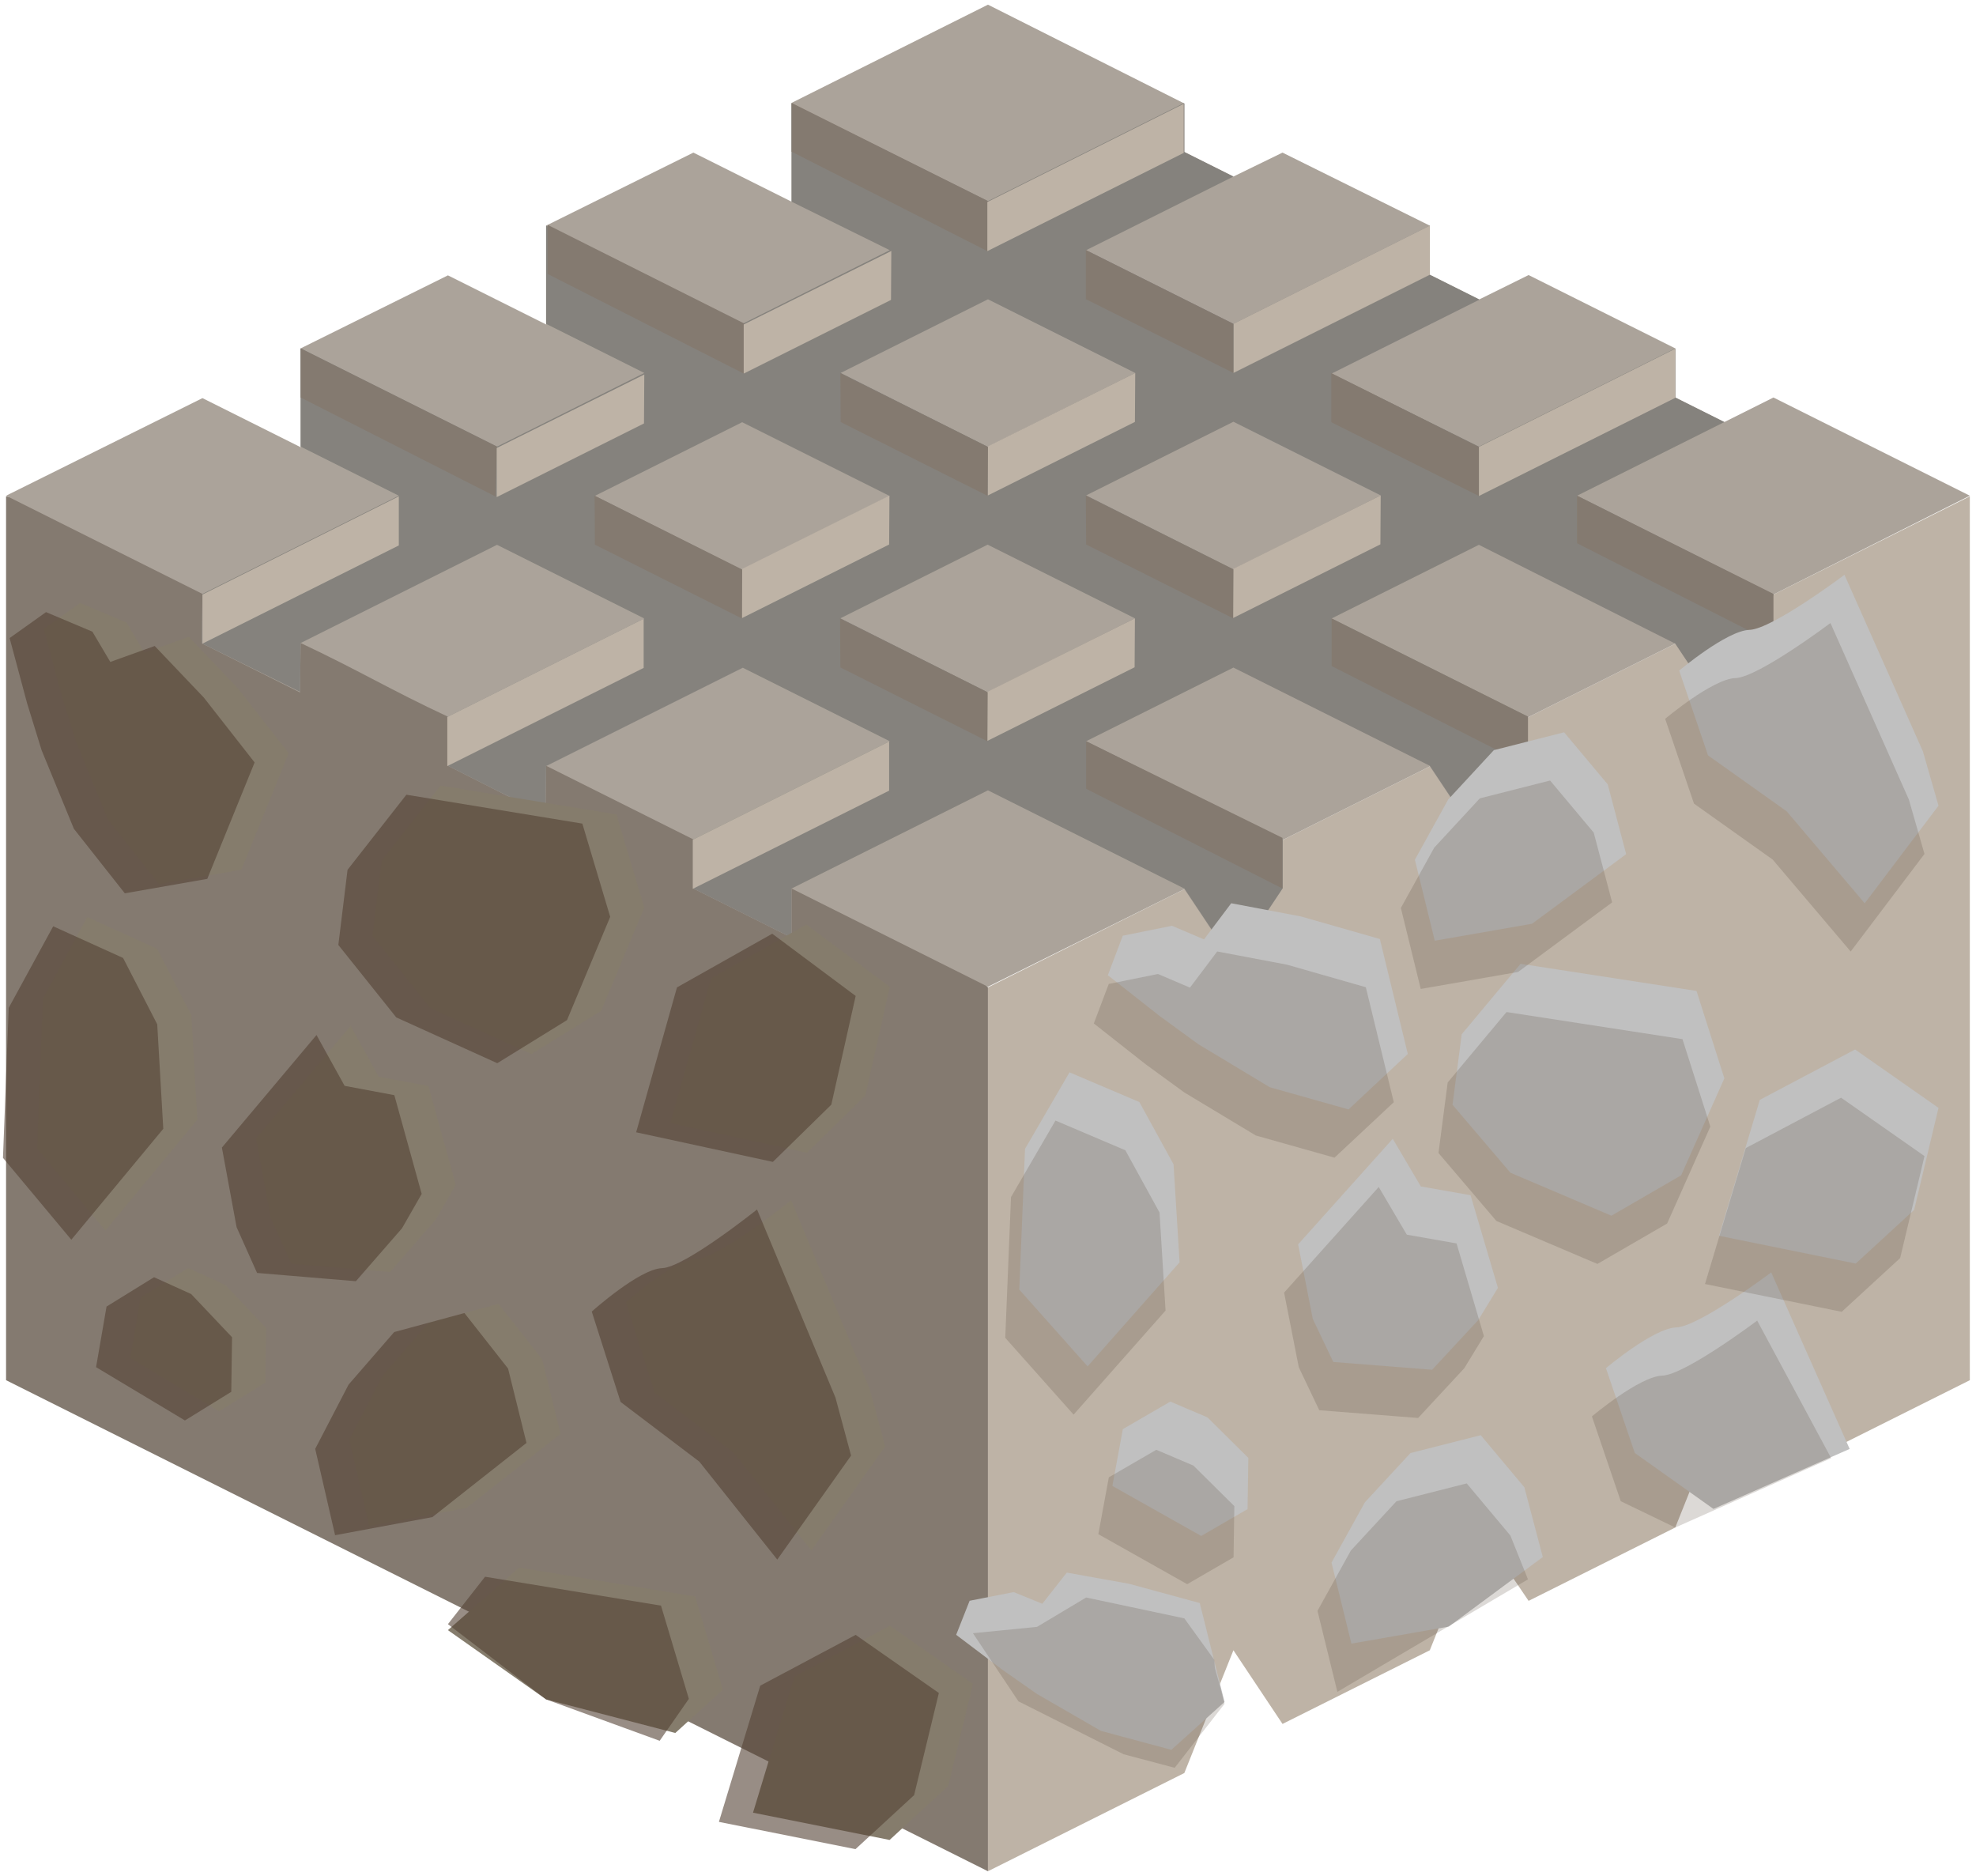 <?xml version="1.0" encoding="UTF-8" standalone="no"?><!DOCTYPE svg PUBLIC "-//W3C//DTD SVG 1.1//EN" "http://www.w3.org/Graphics/SVG/1.1/DTD/svg11.dtd"><svg width="100%" height="100%" viewBox="0 0 216 205" version="1.1" xmlns="http://www.w3.org/2000/svg" xmlns:xlink="http://www.w3.org/1999/xlink" xml:space="preserve" xmlns:serif="http://www.serif.com/" style="fill-rule:evenodd;clip-rule:evenodd;stroke-linejoin:round;stroke-miterlimit:1.414;"><g id="Stone_Block05"><g><path d="M215.326,54.244l0,96.598l-21.466,10.733l-5.367,-8.05l-5.366,13.417l-16.033,8.016l-5.434,-8.016l-5.366,13.416l-16.1,8.05l-5.367,-8.05l-5.366,13.416l-21.466,10.733l0,-96.598l29.284,-14.642l78.047,-39.023Z" style="fill:#beb3a6;"/><path d="M0.663,54.244l75.132,15.456l32.2,38.209l0,96.598l-107.332,-53.665l0,-96.598" style="fill:#847a70;"/></g><path d="M215.326,54.176l-21.466,-10.733l-5.367,2.683l-5.366,-2.683l0,-5.367l-16.033,-8.016l-5.4,2.667l-5.4,-2.7l0,-5.367l-16.1,-7.982l-5.367,2.615l-5.366,-2.683l0,-5.299l-21.466,-10.801l-21.467,10.734l0,10.8l-10.733,-5.366l-16.099,7.982l0,10.801l-10.734,-5.367l-16.099,7.982l0,10.801l-10.733,-5.366l-21.467,10.665l21.467,10.733l-0.068,5.401l10.733,5.366l0.068,-5.4c6.169,2.894 9.891,5.159 16.099,8.05l0,5.366l10.666,5.401l0.068,-5.401l16.099,8.05l0,5.367l10.733,5.366l0,-5.366l21.467,10.733l-0.034,0.017l21.5,-10.683l5.366,8.05l5.367,-8.117l0,-5.299l16.1,-8.05l5.366,8.05l5.367,-13.417l16.1,-8.05l5.366,8.05l5.367,-13.416l21.466,-10.801Z" style="fill:#aba39a;"/><clipPath id="_clip1"><path d="M215.326,54.176l-21.466,-10.733l-5.367,2.683l-5.366,-2.683l0,-5.367l-16.033,-8.016l-5.4,2.667l-5.4,-2.7l0,-5.367l-16.1,-7.982l-5.367,2.615l-5.366,-2.683l0,-5.299l-21.466,-10.801l-21.467,10.734l0,10.8l-10.733,-5.366l-16.099,7.982l0,10.801l-10.734,-5.367l-16.099,7.982l0,10.801l-10.733,-5.366l-21.467,10.665l21.467,10.733l-0.068,5.401l10.733,5.366l0.068,-5.4c6.169,2.894 9.891,5.159 16.099,8.05l0,5.366l10.666,5.401l0.068,-5.401l16.099,8.05l0,5.367l10.733,5.366l0,-5.366l21.467,10.733l-0.034,0.017l21.5,-10.683l5.366,8.05l5.367,-8.117l0,-5.299l16.1,-8.05l5.366,8.05l5.367,-13.417l16.1,-8.05l5.366,8.05l5.367,-13.416l21.466,-10.801Z"/></clipPath><g clip-path="url(#_clip1)"><path d="M193.86,64.977l-21.467,-10.801l21.467,-10.733l-10.733,0l0,-5.367l-21.467,10.734l-16.099,-7.983l21.466,-10.733l-5.299,2.65l-5.434,-2.717l0,-5.367l-21.467,10.733l-16.099,-8.05l21.466,-10.733l-10.733,0l0,-5.366l-21.466,10.733l-21.467,-10.666l0,10.733l10.733,5.299l-16.099,8.05l-21.466,-10.733l0,10.733l-10.734,-5.366l21.467,10.733l-16.1,8.05l-21.466,-10.734l0,10.734l10.733,5.366l-21.466,10.733l-0.068,5.401l10.801,5.332l0,-5.366l21.466,-10.733l16.1,8.049l-21.467,10.734l-0.067,5.4l10.801,5.333l0.033,-5.35l21.467,-10.733l16.065,8.033l-21.466,10.733l-0.067,5.4l10.8,5.401l0,-5.434l21.467,-10.734l21.466,10.734l5.366,8.049l5.367,-8.049l0,-5.367l-21.466,-10.733l16.099,-8.05l21.467,10.733l5.366,8.05l5.367,-13.416l-21.466,-10.734l16.099,-8.049l21.467,10.8l5.366,8.05l5.367,-13.416Z" style="fill:#85827d;"/><path d="M107.995,32.71l-16.1,8.05l16.066,8.066l16.133,-8.066l-16.099,-8.05Z" style="fill:#aba39a;"/><path d="M134.827,46.092l-16.099,8.05l16.066,8.067l16.133,-8.067l-16.1,-8.05Z" style="fill:#aba39a;"/><path d="M81.128,46.143l-16.1,8.05l16.066,8.067l16.134,-8.067l-16.1,-8.05Z" style="fill:#aba39a;"/><path d="M107.961,59.526l-16.1,8.05l16.066,8.066l16.133,-8.066l-16.099,-8.05Z" style="fill:#aba39a;"/></g><g><path d="M156.294,24.66l0,5.367l-21.467,10.733l0,-5.367l21.467,-10.733Z" style="fill:#beb3a6;"/><path d="M118.694,27.326l0,5.367l16.133,8.067l0,-5.367l-16.133,-8.067Z" style="fill:#847a70;"/><path d="M86.528,11.244l0,5.332l21.467,10.903l0.067,-5.468l-21.534,-10.767Z" style="fill:#847a70;"/><path d="M59.865,24.575l0,5.367l21.466,10.902l0.068,-5.468l-21.534,-10.801Z" style="fill:#847a70;"/><path d="M32.863,38.076l0,5.367l21.297,10.818l0.169,-5.451l-21.466,-10.734Z" style="fill:#847a70;"/><path d="M118.728,81.009l0,5.197l21.466,10.903l0,-5.536l-21.466,-10.564Z" style="fill:#847a70;"/><path d="M145.561,67.592l0,5.198l21.466,10.902l0,-5.366l-21.466,-10.734Z" style="fill:#847a70;"/><path d="M172.393,54.176l0,5.198l21.467,10.902l0,-5.367l-21.467,-10.733Z" style="fill:#847a70;"/><path d="M183.127,38.11l0,5.367l-21.467,10.733l0,-5.367l21.467,-10.733Z" style="fill:#beb3a6;"/><path d="M97.194,81.043l0,5.366l-21.466,10.733l0,-5.366l21.466,-10.733Z" style="fill:#beb3a6;"/><path d="M70.361,67.626l0,5.367l-21.466,10.733l0,-5.367l21.466,-10.733Z" style="fill:#beb3a6;"/><path d="M43.596,54.244l0,5.366l-21.466,10.733l0,-5.366l21.466,-10.733Z" style="fill:#beb3a6;"/><path d="M129.393,11.345l0,5.367l-21.466,10.733l0,-5.367l21.466,-10.733Z" style="fill:#beb3a6;"/><path d="M145.527,40.777l0,5.366l16.133,8.067l0,-5.367l-16.133,-8.066Z" style="fill:#847a70;"/><path d="M124.094,40.76l-0.034,5.349l-16.099,8.05l0,-5.366l16.133,-8.033Z" style="fill:#beb3a6;"/><path d="M91.861,40.777l0.034,5.349l16.066,8.067l0.034,-5.35l-16.134,-8.066Z" style="fill:#847a70;"/><path d="M97.228,54.159l-0.034,5.35l-16.1,8.05l0,-5.367l16.134,-8.033Z" style="fill:#beb3a6;"/><path d="M70.429,40.929l-0.034,5.349l-16.1,8.05l0,-5.366l16.134,-8.033Z" style="fill:#beb3a6;"/><path d="M97.431,27.428l-0.034,5.349l-16.1,8.05l0,-5.366l16.134,-8.033Z" style="fill:#beb3a6;"/><path d="M64.994,54.176l0.034,5.35l16.066,8.066l0.034,-5.349l-16.134,-8.067Z" style="fill:#847a70;"/><path d="M150.927,54.142l-0.034,5.35l-16.099,8.05l0,-5.367l16.133,-8.033Z" style="fill:#beb3a6;"/><path d="M118.694,54.159l0.034,5.35l16.066,8.067l0.033,-5.35l-16.133,-8.067Z" style="fill:#847a70;"/><path d="M124.06,67.576l-0.033,5.349l-16.1,8.05l0,-5.366l16.133,-8.033Z" style="fill:#beb3a6;"/><path d="M91.827,67.592l0.034,5.35l16.066,8.067l0.034,-5.35l-16.134,-8.067Z" style="fill:#847a70;"/></g><g><path d="M48.962,178.157l10.734,7.568l14.122,3.672l5.209,-4.732l-3.045,-10.188l-19.233,-3.158l-7.787,6.838Z" style="fill:#857c6c;"/><path d="M88.691,169.446l8.069,-11.367l-1.707,-6.333l-8.574,-20.565c0,0 -7.897,6.331 -10.383,6.413c-2.486,0.081 -7.683,4.745 -7.683,4.745l3.152,9.88l8.6,6.514l8.526,10.713Z" style="fill:#857c6c;"/><path d="M40.356,166.779l10.639,-1.979l10.285,-8.106l-2.017,-8.128l-4.768,-6.067l-7.679,2.079l-4.985,5.743l-3.648,7.023l2.173,9.435" style="fill:#857c6c;"/><path d="M106.355,184.024l-9.094,-6.349l-10.432,5.55l-4.516,14.885l14.93,2.979l6.408,-5.899l2.704,-11.166" style="fill:#857c6c;"/><path d="M11.522,134.486l-7.47,-8.946l0.628,-16.393l4.862,-8.916l7.638,3.462l3.735,7.253l0.66,11.418l-10.053,12.122" style="fill:#857c6c;"/><path d="M23.941,154.239l-9.713,-5.827l1.145,-6.621l5.192,-3.206l4.056,1.839l4.47,4.721l-0.084,5.965l-5.066,3.129Z" style="fill:#857c6c;"/><path d="M47.673,133.233l-5.042,5.788l-10.806,-0.905l-2.238,-5.007l-1.605,-8.693l10.344,-12.301l3.07,5.554l5.436,1.018l2.991,10.793l-2.15,3.753" style="fill:#857c6c;"/><path d="M17.371,96.627l9.013,-1.578l5.176,-12.725l-5.559,-7.096l-5.363,-5.63l-4.853,1.742l-1.958,-3.307l-5.069,-2.136l-3.979,2.836l1.911,7.124l1.585,5.13l3.529,8.589l5.567,7.051Z" style="fill:#857c6c;"/><path d="M58.084,115.195l7.621,-4.707l4.724,-11.29l-3.045,-10.188l-19.234,-3.158l-6.432,8.204l-1.006,8.216l6.329,7.917l11.043,5.006Z" style="fill:#857c6c;"/><path d="M97.261,107.845l-9.119,-6.802l-10.414,5.868l-4.461,15.834l14.945,3.237l6.387,-6.256l2.662,-11.881" style="fill:#857c6c;"/><path d="M102.628,185.026l-2.704,11.165l-6.408,5.9l-14.93,-2.979l4.516,-14.885l10.433,-5.551l9.093,6.35Zm-49.606,-12.705l-4.06,5.183l10.734,8.221l12.415,4.525l3.19,-4.584l-3.045,-10.187l-9.927,-1.63l-9.307,-1.528Zm31.943,-1.873l8.068,-11.367l-1.706,-6.333l-8.575,-20.565c0,0 -7.897,6.331 -10.383,6.413c-2.485,0.081 -7.683,4.745 -7.683,4.745l3.152,9.879l8.6,6.515l8.527,10.713Zm-48.336,-2.667l10.639,-1.979l10.285,-8.106l-2.016,-8.128l-4.769,-6.067l-7.679,2.079l-4.985,5.743l-3.648,7.023l2.173,9.435Zm-16.415,-12.54l-9.713,-5.827l1.146,-6.621l5.191,-3.206l4.056,1.838l4.471,4.721l-0.085,5.966l-5.066,3.129Zm23.732,-21.006l-5.042,5.788l-10.805,-0.905l-2.238,-5.008l-1.605,-8.692l10.343,-12.302l3.071,5.555l5.435,1.018l2.991,10.793l-2.15,3.753Zm-36.15,1.253l-7.471,-8.946l0.629,-16.394l4.861,-8.915l7.639,3.462l3.734,7.253l0.66,11.418l-10.052,12.122Zm85.739,-26.641l-2.662,11.88l-6.388,6.256l-14.945,-3.236l4.461,-15.835l10.415,-5.867l9.119,6.802Zm-39.177,7.349l7.62,-4.706l4.724,-11.29l-3.045,-10.188l-19.234,-3.158l-6.431,8.204l-1.006,8.216l6.329,7.917l11.043,5.005Zm-40.714,-18.567l9.014,-1.578l5.175,-12.725l-5.559,-7.096l-5.363,-5.631l-4.853,1.743l-1.957,-3.307l-5.07,-2.136l-3.979,2.835l1.911,7.125l1.585,5.13l3.529,8.589l5.567,7.051Z" style="fill:#544235;fill-opacity:0.6;"/></g><g><path d="M128.043,191.239l5.813,-5.233l-2.709,-10.81l-7.715,-2.102l-6.82,-1.226l-2.673,3.406l-3.131,-1.273l-4.817,0.945l-1.472,3.723l5.05,3.817l3.789,2.651l6.987,4.033l7.698,2.069Z" style="fill:#c0c0c0;"/><path d="M187.299,164.907l14.889,-6.555l-8.575,-19.294c0,0 -7.897,5.94 -10.383,6.016c-2.485,0.077 -7.683,4.452 -7.683,4.452l3.152,9.269l8.6,6.112Z" style="fill:#c0c0c0;"/><path d="M147.723,179.631l10.639,-1.857l10.285,-7.606l-2.017,-7.625l-4.768,-5.692l-7.68,1.95l-4.984,5.388l-3.648,6.589l2.173,8.853" style="fill:#c0c0c0;"/><path d="M118.889,149.333l-7.47,-8.393l0.628,-15.381l4.862,-8.364l7.638,3.248l3.735,6.804l0.66,10.713l-10.053,11.373" style="fill:#c0c0c0;"/><path d="M131.308,167.865l-9.714,-5.467l1.146,-6.211l5.192,-3.008l4.056,1.725l4.47,4.429l-0.085,5.597l-5.065,2.935Z" style="fill:#c0c0c0;"/><path d="M161.591,144.27l-5.042,5.431l-10.806,-0.849l-2.237,-4.698l-1.606,-8.156l10.344,-11.541l3.07,5.211l5.436,0.955l2.991,10.126l-2.15,3.521" style="fill:#c0c0c0;"/><path d="M147.411,121.25l6.479,-6.062l-3.056,-12.565l-8.623,-2.464l-7.623,-1.443l-2.976,3.951l-3.5,-1.489l-5.379,1.086l-1.633,4.319l5.65,4.448l4.241,3.091l7.816,4.704l8.604,2.424Z" style="fill:#c0c0c0;"/><path d="M176.149,132.865l7.62,-4.416l4.724,-10.593l-3.045,-9.558l-19.234,-2.963l-6.431,7.697l-1.006,7.708l6.329,7.428l11.043,4.697Z" style="fill:#c0c0c0;"/><path d="M203.833,98.721l8.069,-10.665l-1.707,-5.941l-8.574,-19.295c0,0 -7.897,5.94 -10.383,6.017c-2.486,0.076 -7.683,4.452 -7.683,4.452l3.152,9.269l8.6,6.112l8.526,10.051Z" style="fill:#c0c0c0;"/><path d="M156.836,102.812l10.639,-1.857l10.285,-7.605l-2.017,-7.626l-4.768,-5.692l-7.679,1.951l-4.985,5.388l-3.648,6.588l2.173,8.853" style="fill:#c0c0c0;"/><path d="M211.902,121.08l-9.119,-6.382l-10.415,5.505l-4.461,14.856l14.945,3.037l6.388,-5.87l2.662,-11.146" style="fill:#c0c0c0;"/><path d="M128.407,193.201l5.449,-6.991c-1.197,-4.704 -1.017,-3.262 -1.122,-4.806l-3.273,-4.533l-10.733,-2.278l-5.367,3.206l-7.006,0.696l4.971,7.443l11.504,5.785l5.577,1.478Zm17.783,-8.299l20.837,-12.293l-1.929,-4.795l-4.769,-5.692l-7.679,1.95l-4.985,5.388l-3.648,6.589l2.173,8.853Zm30.977,-20.836l5.96,2.876l17.04,-7.58l-8.086,-15.033c0,0 -7.897,5.94 -10.383,6.016c-2.486,0.077 -7.683,4.452 -7.683,4.452l3.152,9.269Zm-47.392,9.07l-9.713,-5.467l1.146,-6.211l5.191,-3.009l4.056,1.726l4.471,4.429l-0.085,5.597l-5.066,2.935Zm30.284,-23.595l-5.042,5.43l-10.806,-0.848l-2.238,-4.698l-1.605,-8.156l10.343,-11.541l3.071,5.211l5.436,0.955l2.99,10.126l-2.149,3.521Zm-42.702,5.063l-7.471,-8.393l0.629,-15.381l4.861,-8.364l7.639,3.248l3.734,6.804l0.66,10.713l-10.052,11.373Zm93.012,-28.253l-2.662,11.146l-6.387,5.87l-14.945,-3.037l4.461,-14.856l10.414,-5.505l9.119,6.382Zm-35.753,11.784l7.621,-4.415l4.724,-10.593l-3.046,-9.558l-19.233,-2.963l-6.432,7.697l-1.006,7.708l6.329,7.428l11.043,4.696Zm-28.738,-11.614l6.48,-6.062l-3.057,-12.565l-8.623,-2.464l-7.622,-1.443l-2.977,3.951l-3.5,-1.489l-5.378,1.086l-1.634,4.319l5.651,4.448l4.24,3.091l7.816,4.704l8.604,2.424Zm9.426,-18.438l10.639,-1.857l10.284,-7.605l-2.016,-7.626l-4.769,-5.692l-7.679,1.951l-4.985,5.388l-3.647,6.588l2.173,8.853Zm46.997,-4.091l8.068,-10.665l-1.706,-5.941l-8.575,-19.295c0,0 -7.897,5.94 -10.383,6.017c-2.485,0.076 -7.683,4.452 -7.683,4.452l3.152,9.269l8.6,6.112l8.527,10.051Z" style="fill:#544235;fill-opacity:0.2;"/></g></g></svg>